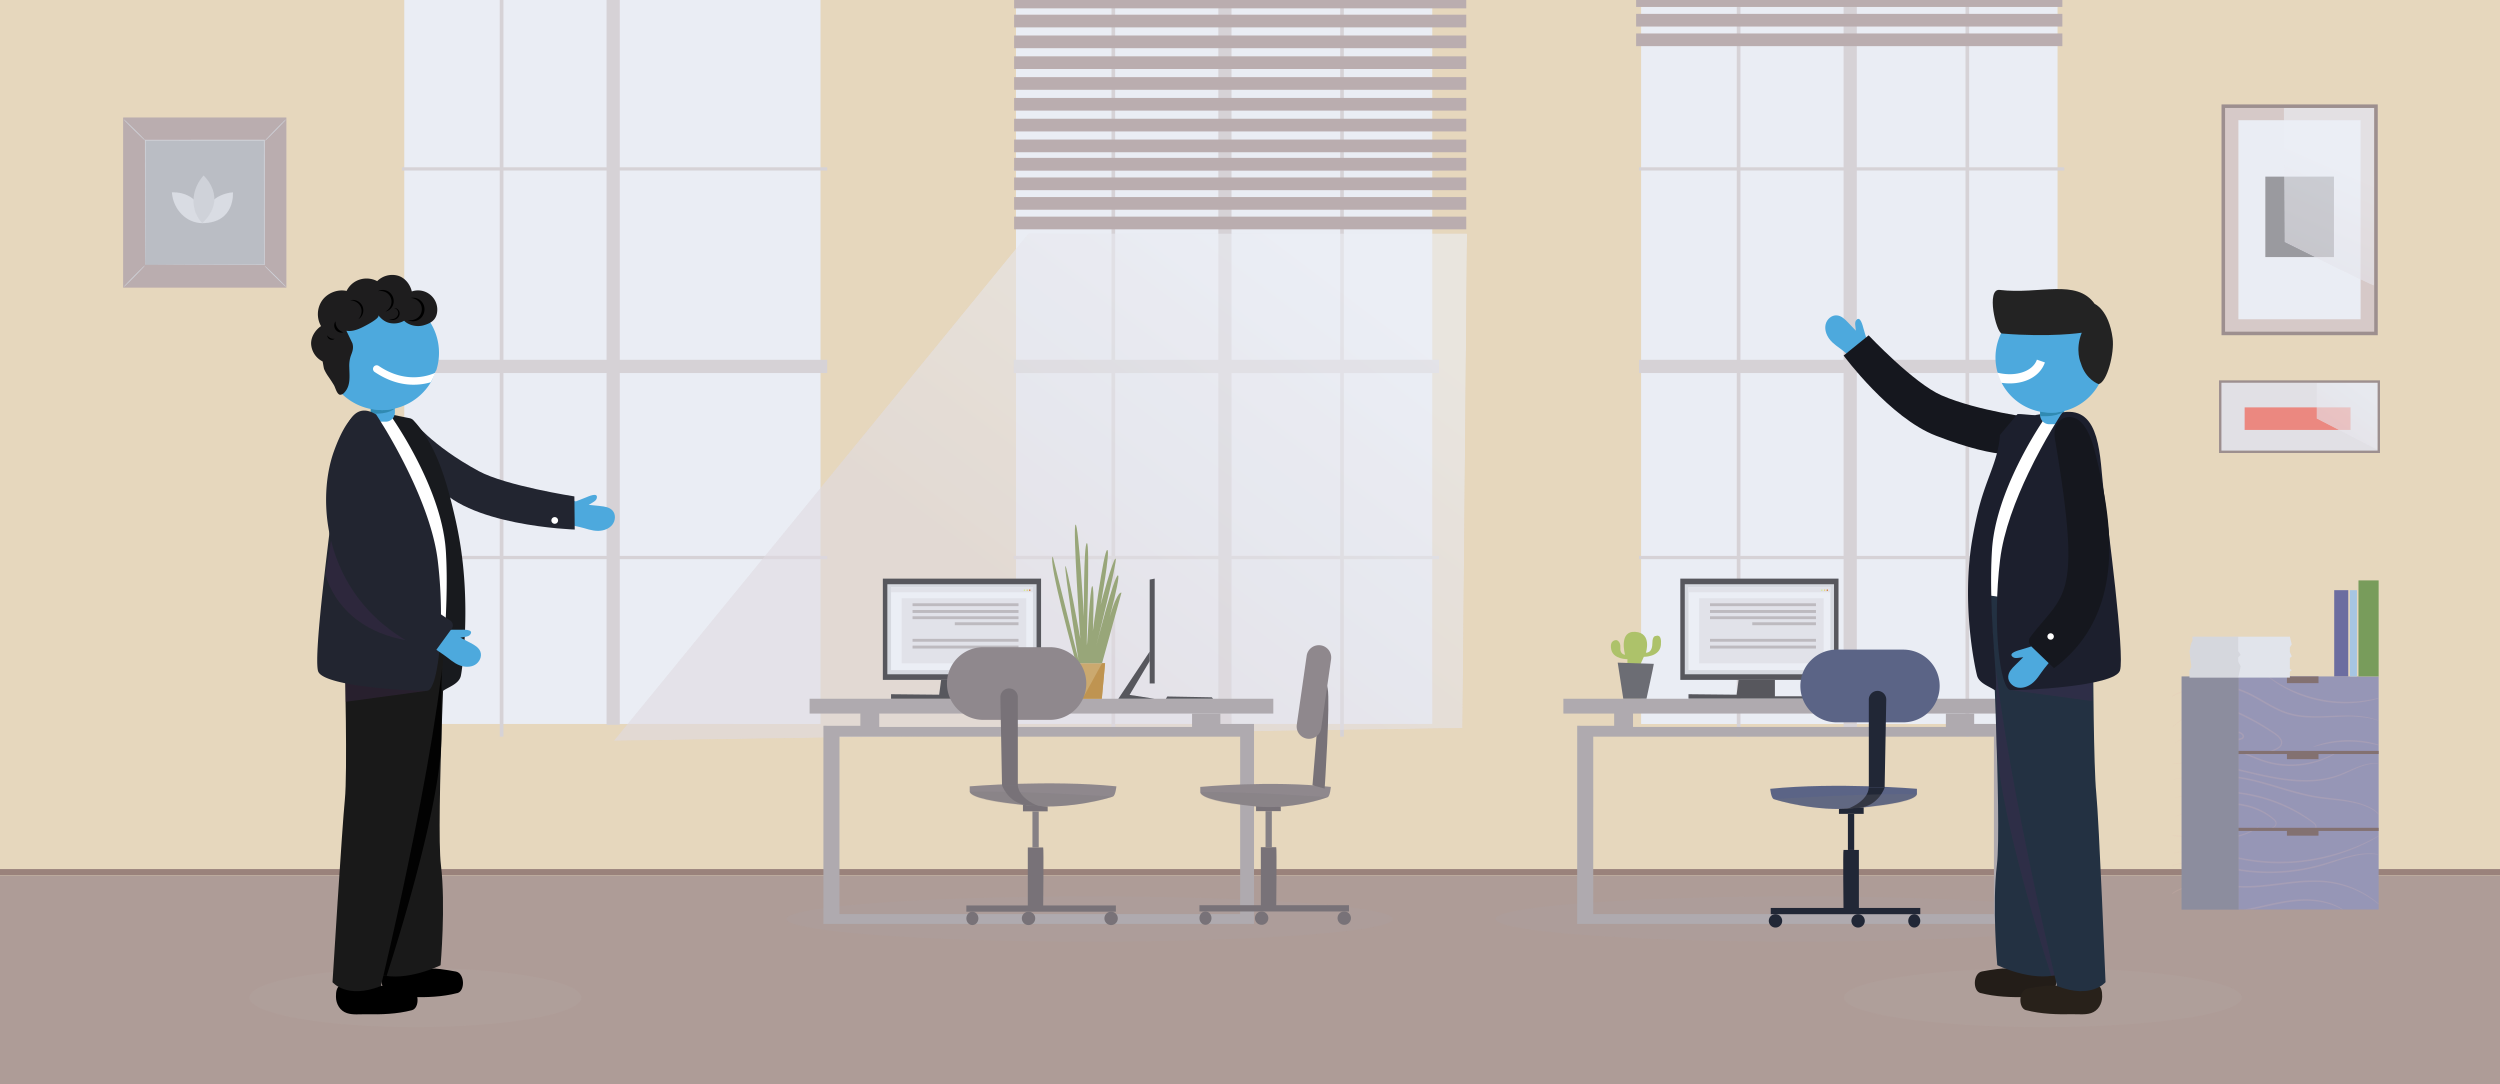 <svg xmlns="http://www.w3.org/2000/svg" xmlns:xlink="http://www.w3.org/1999/xlink" viewBox="0 0 2490 1080"><rect x="0" y="0" width="2490" height="1080" fill="#808080" stroke="none"/><defs><style>.cls-1{fill:url(#Degradado_sin_nombre_77);}.cls-2{fill:url(#Degradado_sin_nombre_109);}.cls-3{fill:url(#Degradado_sin_nombre_111);}.cls-4{fill:url(#Degradado_sin_nombre_113);}.cls-25,.cls-5,.cls-52{fill:none;}.cls-6{isolation:isolate;}.cls-7{clip-path:url(#clip-path);}.cls-8{opacity:0.6;}.cls-9{clip-path:url(#clip-path-4);}.cls-10{clip-path:url(#clip-path-5);}.cls-11{mask:url(#mask);}.cls-12{fill:url(#Degradado_sin_nombre_76);}.cls-13{clip-path:url(#clip-path-6);}.cls-14{fill:#f9e5c1;}.cls-15{fill:#fefefe;}.cls-16{fill:#e8e0dd;}.cls-17{fill:#e8d6cd;}.cls-18{fill:#a8968e;}.cls-19{fill:#a5a2a0;}.cls-20{clip-path:url(#clip-path-9);}.cls-21{clip-path:url(#clip-path-10);}.cls-22{mask:url(#mask-2);}.cls-23{fill:url(#Degradado_sin_nombre_108);}.cls-24{fill:#f4efed;}.cls-25{stroke:#a8968e;stroke-width:2.38px;}.cls-25,.cls-52{stroke-miterlimit:10;}.cls-26{fill:#ff8e7d;}.cls-27{clip-path:url(#clip-path-12);}.cls-28{clip-path:url(#clip-path-13);}.cls-29{mask:url(#mask-3);}.cls-30{fill:url(#Degradado_sin_nombre_110);}.cls-31{fill:#a58778;}.cls-32{fill:#bba497;}.cls-33{fill:#a19db9;}.cls-34{clip-path:url(#clip-path-14);}.cls-35{opacity:0.18;}.cls-36{clip-path:url(#clip-path-15);}.cls-37{fill:#fcceb6;}.cls-38{clip-path:url(#clip-path-16);}.cls-39{clip-path:url(#clip-path-17);}.cls-40{clip-path:url(#clip-path-18);}.cls-41{clip-path:url(#clip-path-19);}.cls-42{clip-path:url(#clip-path-20);}.cls-43{clip-path:url(#clip-path-21);}.cls-44{clip-path:url(#clip-path-22);}.cls-45{clip-path:url(#clip-path-23);}.cls-46{clip-path:url(#clip-path-24);}.cls-47{clip-path:url(#clip-path-25);}.cls-48{clip-path:url(#clip-path-26);}.cls-49{clip-path:url(#clip-path-27);}.cls-50{clip-path:url(#clip-path-28);}.cls-51{clip-path:url(#clip-path-29);}.cls-52{stroke:#8c746d;stroke-width:3.12px;}.cls-53{fill:#8c746d;}.cls-54{fill:#96939e;}.cls-55{fill:#7fa454;}.cls-56{fill:#7270a1;}.cls-57{fill:#b2d2ea;}.cls-58{fill:#f4f4f4;}.cls-59{opacity:0.24;}.cls-60{clip-path:url(#clip-path-31);}.cls-61{fill:#bcb4b1;}.cls-62{opacity:0.2;mix-blend-mode:multiply;}.cls-63{clip-path:url(#clip-path-32);}.cls-64{fill:#b5a9a5;}.cls-65{clip-path:url(#clip-path-33);}.cls-66{fill:#5b5857;}.cls-67{fill:#d1d0cb;}.cls-68{fill:#e8e8e8;}.cls-69{fill:#fff;}.cls-70{fill:#f4f2f2;}.cls-71{fill:#e86300;}.cls-72{fill:#ffe252;}.cls-73{fill:#e7ff80;}.cls-74{opacity:0.72;}.cls-75{clip-path:url(#clip-path-34);}.cls-76{clip-path:url(#clip-path-35);}.cls-77{clip-path:url(#clip-path-36);}.cls-78{clip-path:url(#clip-path-37);}.cls-79{clip-path:url(#clip-path-38);}.cls-80{clip-path:url(#clip-path-39);}.cls-81{fill:#bace65;}.cls-82{fill:#727070;}.cls-83{fill:#5f6684;}.cls-84{fill:#1f222b;}.cls-85{opacity:0.22;}.cls-86{clip-path:url(#clip-path-40);}.cls-87{fill:#7f7674;}.cls-88{fill:#c9b7b1;}.cls-89{clip-path:url(#clip-path-42);}.cls-90{clip-path:url(#clip-path-43);}.cls-91{mask:url(#mask-4);}.cls-92{fill:url(#Degradado_sin_nombre_112);}.cls-93{clip-path:url(#clip-path-45);}.cls-94{clip-path:url(#clip-path-46);}.cls-95{clip-path:url(#clip-path-47);}.cls-96{clip-path:url(#clip-path-48);}.cls-97{clip-path:url(#clip-path-49);}.cls-98{clip-path:url(#clip-path-50);}.cls-99{fill:#8e8583;}.cls-100{fill:#998e8c;}.cls-101{clip-path:url(#clip-path-51);}.cls-102{fill:#dbb26a;}.cls-103{fill:#a3af75;}.cls-104{fill:#ce9b49;}.cls-105{clip-path:url(#clip-path-52);}.cls-106{fill:#c9c9c9;}.cls-107{fill:#e0e0e0;}.cls-108{fill:#ebebeb;}.cls-109{opacity:0.1;}.cls-110{clip-path:url(#clip-path-54);}.cls-111{fill:#305596;}.cls-112{clip-path:url(#clip-path-55);}.cls-113{clip-path:url(#clip-path-56);}.cls-114{fill:#4da9dd;}.cls-115{fill:#191919;}.cls-116{opacity:0.93;}.cls-116,.cls-118{mix-blend-mode:soft-light;}.cls-117{clip-path:url(#clip-path-57);}.cls-118{opacity:0.4;}.cls-119{clip-path:url(#clip-path-58);}.cls-120{fill:#3f2b4d;}.cls-121{fill:#222530;}.cls-122{fill:#181a1e;}.cls-123{fill:#308ab2;}.cls-124{clip-path:url(#clip-path-59);}.cls-125{fill:#1e1d1e;}.cls-126{fill:#231d18;}.cls-127{fill:#28211a;}.cls-128{fill:#233142;}.cls-129{clip-path:url(#clip-path-60);}.cls-130{clip-path:url(#clip-path-61);}.cls-131{fill:#15171e;}.cls-132{fill:#1c1f2d;}.cls-133{fill:#232323;}.cls-134{opacity:0.95;}</style><linearGradient id="Degradado_sin_nombre_77" y1="-19.67" x2="1" y2="-19.67" gradientTransform="matrix(-444.28, 0, 0, -444.28, 1377.75, -9353.9)" gradientUnits="userSpaceOnUse"><stop offset="0" stop-color="#fff"/><stop offset="1"/></linearGradient><linearGradient id="Degradado_sin_nombre_109" y1="1080" y2="1080" gradientTransform="translate(2350.58 188707.21) rotate(180) scale(174.55)" xlink:href="#Degradado_sin_nombre_77"/><linearGradient id="Degradado_sin_nombre_111" y1="1080" y2="1080" gradientTransform="translate(2365.86 113195.94) rotate(180) scale(104.43)" xlink:href="#Degradado_sin_nombre_77"/><linearGradient id="Degradado_sin_nombre_113" y1="1080.33" y2="1080.33" gradientTransform="matrix(-444.28, 0, 0, -444.28, 1377.74, 480450.51)" xlink:href="#Degradado_sin_nombre_77"/><clipPath id="clip-path"><rect class="cls-5" y="-1100" width="2490" height="1080"/></clipPath><clipPath id="clip-path-4"><rect class="cls-5" x="611.21" y="-867.44" width="849.97" height="505.3"/></clipPath><clipPath id="clip-path-5"><polygon class="cls-5" points="1024.19 -867.44 611.21 -362.14 1456.66 -374.79 1461.18 -867.44 1024.19 -867.44"/></clipPath><mask id="mask" x="368.35" y="-1275.95" width="1335.68" height="1322.32" maskUnits="userSpaceOnUse"><rect class="cls-1" x="578.67" y="-1106.25" width="915.06" height="982.92" transform="translate(903.64 582.75) rotate(-53)"/></mask><linearGradient id="Degradado_sin_nombre_76" y1="-19.67" x2="1" y2="-19.67" gradientTransform="matrix(-444.28, 0, 0, -444.28, 1377.75, -9353.9)" gradientUnits="userSpaceOnUse"><stop offset="0" stop-color="#fff"/><stop offset="1" stop-color="#f2eae9"/></linearGradient><clipPath id="clip-path-6"><rect class="cls-5" width="2490" height="1080"/></clipPath><clipPath id="clip-path-9"><rect class="cls-5" x="2274.57" y="107.53" width="90.05" height="177.11"/></clipPath><clipPath id="clip-path-10"><path class="cls-5" d="M2364.62,284.63c-2,0-89.33-43.47-89.33-43.47l-.72-133.63h90Z"/></clipPath><mask id="mask-2" x="2209.03" y="74.2" width="221.13" height="243.75" maskUnits="userSpaceOnUse"><rect class="cls-2" x="2220.4" y="119.07" width="198.4" height="154.02" transform="translate(1201.6 2237.91) rotate(-66.13)"/></mask><linearGradient id="Degradado_sin_nombre_108" y1="1080" y2="1080" gradientTransform="translate(2350.58 188707.24) rotate(180) scale(174.55)" xlink:href="#Degradado_sin_nombre_76"/><clipPath id="clip-path-12"><rect class="cls-5" x="2307.19" y="381.48" width="60.85" height="66.74"/></clipPath><clipPath id="clip-path-13"><polygon class="cls-5" points="2367.87 448.23 2307.19 416.98 2307.19 381.48 2368.04 381.48 2367.87 448.23"/></clipPath><mask id="mask-3" x="2275.25" y="352.36" width="124.73" height="124.98" maskUnits="userSpaceOnUse"><rect class="cls-3" x="2292.68" y="370.53" width="89.86" height="88.64" transform="translate(611.58 2044.99) rotate(-53.43)"/></mask><linearGradient id="Degradado_sin_nombre_110" y1="1080" y2="1080" gradientTransform="translate(2365.86 113195.94) rotate(180) scale(104.43)" xlink:href="#Degradado_sin_nombre_76"/><clipPath id="clip-path-14"><polygon class="cls-5" points="2163.5 673.73 2163.5 743.75 2163.5 905.89 2369.13 905.89 2369.13 744.44 2369.13 673.73 2163.5 673.73"/></clipPath><clipPath id="clip-path-15"><rect class="cls-5" x="2160.04" y="759.31" width="209.61" height="19.2"/></clipPath><clipPath id="clip-path-16"><rect class="cls-5" x="2257.53" y="672.71" width="114.09" height="27.86"/></clipPath><clipPath id="clip-path-17"><rect class="cls-5" x="2145.91" y="682.09" width="223.07" height="35.5"/></clipPath><clipPath id="clip-path-18"><rect class="cls-5" x="2160.55" y="703.17" width="112.63" height="47.85"/></clipPath><clipPath id="clip-path-19"><rect class="cls-5" x="2165.72" y="725.6" width="69.49" height="21.79"/></clipPath><clipPath id="clip-path-20"><rect class="cls-5" x="2303.95" y="737.1" width="68.63" height="6.87"/></clipPath><clipPath id="clip-path-21"><rect class="cls-5" x="2163.72" y="771.71" width="208.43" height="45.03"/></clipPath><clipPath id="clip-path-22"><rect class="cls-5" x="2209.06" y="745.86" width="121.28" height="17.09"/></clipPath><clipPath id="clip-path-23"><rect class="cls-5" x="2166.1" y="787.77" width="141.17" height="40.89"/></clipPath><clipPath id="clip-path-24"><rect class="cls-5" x="2166.6" y="799.61" width="100.89" height="25.85"/></clipPath><clipPath id="clip-path-25"><rect class="cls-5" x="2164.88" y="831.91" width="205.44" height="27.99"/></clipPath><clipPath id="clip-path-26"><rect class="cls-5" x="2155.51" y="823.07" width="94.45" height="13.19"/></clipPath><clipPath id="clip-path-27"><rect class="cls-5" x="2150.43" y="849.9" width="221.39" height="19.72"/></clipPath><clipPath id="clip-path-28"><rect class="cls-5" x="2155.96" y="876.88" width="217.4" height="27.37"/></clipPath><clipPath id="clip-path-29"><rect class="cls-5" x="2192.64" y="895.69" width="146.1" height="14.23"/></clipPath><clipPath id="clip-path-31"><rect class="cls-5" x="2180.77" y="634.12" width="50.9" height="40.79"/></clipPath><clipPath id="clip-path-32"><rect class="cls-5" x="783.45" y="892.8" width="603.86" height="45.07"/></clipPath><clipPath id="clip-path-33"><rect class="cls-5" x="1489.45" y="892.8" width="603.86" height="45.07"/></clipPath><clipPath id="clip-path-34"><rect class="cls-5" x="1703.16" y="600.84" width="105.54" height="2.89"/></clipPath><clipPath id="clip-path-35"><rect class="cls-5" x="1703.16" y="607.59" width="105.54" height="2.89"/></clipPath><clipPath id="clip-path-36"><rect class="cls-5" x="1703.16" y="636.28" width="105.54" height="2.89"/></clipPath><clipPath id="clip-path-37"><rect class="cls-5" x="1703.16" y="643.04" width="105.54" height="2.89"/></clipPath><clipPath id="clip-path-38"><rect class="cls-5" x="1703.16" y="613.77" width="105.54" height="2.89"/></clipPath><clipPath id="clip-path-39"><rect class="cls-5" x="1745.25" y="619.8" width="63.45" height="2.89"/></clipPath><clipPath id="clip-path-40"><rect class="cls-5" x="1766.65" y="790.89" width="142.63" height="14.81"/></clipPath><clipPath id="clip-path-42"><rect class="cls-5" x="611.21" y="232.56" width="849.97" height="505.3"/></clipPath><clipPath id="clip-path-43"><polygon class="cls-5" points="1024.19 232.56 611.21 737.86 1456.66 725.21 1461.18 232.56 1024.19 232.56"/></clipPath><mask id="mask-4" x="368.35" y="-175.95" width="1335.68" height="1322.32" maskUnits="userSpaceOnUse"><rect class="cls-4" x="578.67" y="-6.25" width="915.06" height="982.92" transform="translate(25.11 1020.79) rotate(-53)"/></mask><linearGradient id="Degradado_sin_nombre_112" y1="1080.33" y2="1080.33" gradientTransform="matrix(-444.28, 0, 0, -444.28, 1377.74, 480450.51)" xlink:href="#Degradado_sin_nombre_76"/><clipPath id="clip-path-45"><rect class="cls-5" x="908.9" y="600.84" width="105.54" height="2.89"/></clipPath><clipPath id="clip-path-46"><rect class="cls-5" x="908.9" y="607.59" width="105.54" height="2.89"/></clipPath><clipPath id="clip-path-47"><rect class="cls-5" x="908.9" y="636.28" width="105.54" height="2.89"/></clipPath><clipPath id="clip-path-48"><rect class="cls-5" x="908.9" y="643.04" width="105.54" height="2.89"/></clipPath><clipPath id="clip-path-49"><rect class="cls-5" x="908.9" y="613.77" width="105.54" height="2.89"/></clipPath><clipPath id="clip-path-50"><rect class="cls-5" x="950.98" y="619.8" width="63.46" height="2.89"/></clipPath><clipPath id="clip-path-51"><rect class="cls-5" x="1195.47" y="789" width="126.92" height="14.81"/></clipPath><clipPath id="clip-path-52"><rect class="cls-5" x="965.81" y="788.41" width="142.63" height="14.81"/></clipPath><clipPath id="clip-path-54"><rect class="cls-5" x="-5.48" y="-5.43" width="2500.96" height="1090.86"/></clipPath><clipPath id="clip-path-55"><rect class="cls-5" x="248.26" y="964.06" width="330.86" height="59.01"/></clipPath><clipPath id="clip-path-56"><rect class="cls-5" x="1836.45" y="964.06" width="396.48" height="59.01"/></clipPath><clipPath id="clip-path-57"><rect class="cls-5" x="378.04" y="603.96" width="61.85" height="368.12"/></clipPath><clipPath id="clip-path-58"><rect class="cls-5" x="342.97" y="656.66" width="82.56" height="42.28"/></clipPath><clipPath id="clip-path-59"><rect class="cls-5" x="324.14" y="536.32" width="114.99" height="103.66"/></clipPath><clipPath id="clip-path-60"><rect class="cls-5" x="1988.2" y="603.15" width="61.97" height="368.85"/></clipPath><clipPath id="clip-path-61"><rect class="cls-5" x="2002.59" y="655.96" width="82.72" height="42.37"/></clipPath></defs><title>Mesa de trabajo 17</title><g class="cls-6"><g id="Capa_1" data-name="Capa 1"><g class="cls-7"><g class="cls-7"><g class="cls-7"><g class="cls-8"><g class="cls-9"><g class="cls-10"><g class="cls-11"><rect class="cls-12" x="578.67" y="-1106.25" width="915.06" height="982.92" transform="translate(903.64 582.75) rotate(-53)"/></g></g></g></g></g></g></g><g class="cls-13"><g class="cls-13"><rect class="cls-14" width="2490" height="1080"/><rect class="cls-15" x="1634.72" width="284.06" height="721.06"/><rect class="cls-15" x="730.28" width="85.69" height="721.06"/><rect class="cls-15" x="1634.74" width="414.59" height="721.06"/><rect class="cls-16" x="1632.55" y="358.37" width="423.44" height="13.17"/><rect class="cls-16" x="1632.55" y="166.61" width="423.44" height="3.26"/><rect class="cls-16" x="1632.55" y="553.68" width="423.44" height="3.26"/><polygon class="cls-16" points="1836.24 0 1836.24 731.18 1849.41 729.16 1849.41 0 1836.24 0"/><rect class="cls-16" x="1957.61" width="3.66" height="733.71"/><rect class="cls-16" x="1729.83" width="3.66" height="733.71"/><rect class="cls-15" x="402.65" width="414.6" height="721.06"/><rect class="cls-16" x="400.46" y="358.37" width="423.44" height="13.17"/><rect class="cls-16" x="400.46" y="166.61" width="423.44" height="3.26"/><rect class="cls-16" x="400.46" y="553.68" width="423.44" height="3.26"/><rect class="cls-16" x="604.15" width="13.17" height="721.91"/><rect class="cls-16" x="497.74" width="3.66" height="733.71"/><rect class="cls-15" x="1011.93" width="414.6" height="721.06"/><rect class="cls-16" x="1009.75" y="358.37" width="423.44" height="13.17"/><rect class="cls-16" x="1009.75" y="166.61" width="423.44" height="3.26"/><rect class="cls-16" x="1009.75" y="553.68" width="423.44" height="3.26"/><rect class="cls-16" x="1213.44" width="13.17" height="721.91"/><rect class="cls-16" x="1334.81" width="3.66" height="733.71"/><rect class="cls-16" x="1107.03" width="3.66" height="733.71"/><rect class="cls-17" x="2214.4" y="105.76" width="152.08" height="226.35"/><path class="cls-18" d="M2212.64,104h155.61V333.87H2212.64Zm152.08,3.53H2216.17V330.35h148.55Z"/><rect class="cls-15" x="2229.45" y="119.72" width="121.72" height="198.27"/><rect class="cls-19" x="2256.27" y="175.93" width="68.35" height="80.11"/><g class="cls-13"><g class="cls-8"><g class="cls-20"><g class="cls-21"><g class="cls-22"><rect class="cls-23" x="2220.4" y="119.07" width="198.4" height="154.02" transform="translate(1201.6 2237.91) rotate(-66.13)"/></g></g></g></g></g><rect class="cls-24" x="2211.35" y="380.02" width="157.92" height="69.97"/><rect class="cls-25" x="2211.35" y="380.02" width="157.92" height="69.97"/><rect class="cls-26" x="2235.66" y="405.75" width="105.48" height="22.46"/><g class="cls-13"><g class="cls-8"><g class="cls-27"><g class="cls-28"><g class="cls-29"><rect class="cls-30" x="2292.68" y="370.53" width="89.86" height="88.64" transform="translate(611.58 2044.99) rotate(-53.43)"/></g></g></g></g></g><rect class="cls-31" y="865.61" width="2490" height="6.33"/><rect class="cls-32" y="872.16" width="2490" height="207.84"/><polygon class="cls-33" points="2229.11 673.73 2229.11 743.75 2229.11 905.89 2369.13 905.89 2369.13 744.44 2369.13 673.73 2229.11 673.73"/><g class="cls-34"><g class="cls-35"><g class="cls-36"><path class="cls-37" d="M2160,761.58a10.44,10.44,0,0,1,2.13-.51l2.59-.5c1-.2,2.23-.31,3.58-.5a119.06,119.06,0,0,1,23-.4c4.85.39,10.15,1,15.79,1.89s11.62,2.09,17.89,3.45c12.54,2.7,26.16,6.33,40.68,8.9s28.59,3.77,41.27,2.57a96.29,96.29,0,0,0,17.72-3.29c2.68-.89,5.29-1.69,7.72-2.69s4.76-2,7-3c4.44-1.94,8.49-3.67,12.17-4.9a45.31,45.31,0,0,1,9.67-2.25,16.72,16.72,0,0,1,1.93-.16c.6,0,1.16-.09,1.69-.06,1,0,1.94,0,2.65.13a10.25,10.25,0,0,1,2.16.36c0,.22-3-.44-8.35.35a48.07,48.07,0,0,0-9.46,2.49c-3.6,1.29-7.58,3.08-12,5.09-2.21,1-4.52,2.06-7,3.08s-5.09,1.89-7.8,2.82a96,96,0,0,1-18,3.49c-12.86,1.3-27.11.16-41.7-2.46s-28.23-6.26-40.71-9c-6.24-1.41-12.2-2.62-17.79-3.59s-10.85-1.61-15.66-2.07a131.52,131.52,0,0,0-22.83-.12c-1.35.14-2.55.2-3.58.35l-2.61.34a11.38,11.38,0,0,1-2.18.19"/></g></g><g class="cls-35"><g class="cls-38"><path class="cls-37" d="M2257.53,672.71a27.51,27.51,0,0,1,4,2.59l2.07,1.45c.77.52,1.64,1,2.55,1.61,1.84,1.12,3.87,2.52,6.29,3.77l3.73,2.06c1.31.71,2.72,1.32,4.16,2,2.84,1.46,6,2.69,9.34,4a131.16,131.16,0,0,0,45.61,8.81c3.58,0,7,0,10.18-.28,1.59-.12,3.14-.16,4.61-.34l4.23-.52c2.71-.26,5.11-.8,7.24-1.15,1.06-.2,2.06-.35,3-.54l2.46-.59a27.37,27.37,0,0,1,4.66-.91,25.5,25.5,0,0,1-4.5,1.53l-2.45.72c-.9.24-1.89.43-3,.67-2.13.45-4.54,1.07-7.26,1.41l-4.26.63c-1.49.21-3,.28-4.65.43-3.22.36-6.67.36-10.3.44a125.61,125.61,0,0,1-46.13-8.91c-3.34-1.43-6.54-2.71-9.39-4.24-1.44-.73-2.86-1.38-4.16-2.13l-3.72-2.17c-2.4-1.32-4.4-2.8-6.21-4-.9-.62-1.75-1.17-2.5-1.72s-1.39-1.11-2-1.58a26.21,26.21,0,0,1-3.61-3.1"/></g></g><g class="cls-35"><g class="cls-39"><path class="cls-37" d="M2145.91,706.74a12.32,12.32,0,0,1,1.64-1.76l2.07-2.06c.82-.82,1.89-1.61,3-2.59a80,80,0,0,1,22-12.65,86,86,0,0,1,37.15-5.34,77.85,77.85,0,0,1,21.75,5c7.28,2.74,14.24,6.78,21.3,10.83s14,8,21.14,10.59c.89.32,1.79.61,2.68.91s1.82.5,2.71.76l2.69.71c.89.24,1.81.36,2.71.54l2.69.49c.88.18,1.79.23,2.68.35,1.78.2,3.54.45,5.3.51a185.67,185.67,0,0,0,20,.11c6.28-.22,12.13-.49,17.49-.55a134.27,134.27,0,0,1,14.46.51l3.07.3c1,.13,1.92.3,2.82.44l2.59.42c.82.14,1.58.37,2.31.53,1.46.37,2.76.65,3.87,1l2.76,1a12.86,12.86,0,0,1,2.23.88,14.51,14.51,0,0,1-2.34-.57l-2.78-.81c-1.11-.28-2.42-.51-3.87-.83a113.5,113.5,0,0,0-25.1-1.67c-5.33.13-11.17.47-17.45.75a182.2,182.2,0,0,1-20.13,0c-1.78-.05-3.57-.29-5.39-.49-.9-.11-1.82-.16-2.73-.34l-2.74-.49c-.92-.18-1.85-.29-2.76-.53l-2.76-.73c-.92-.25-1.86-.45-2.78-.76s-1.83-.6-2.75-.93c-7.32-2.66-14.33-6.61-21.4-10.67s-13.94-8.06-21.06-10.76a77.09,77.09,0,0,0-21.31-4.95,86,86,0,0,0-36.61,4.93,82.81,82.81,0,0,0-22,12.07c-1.16.93-2.26,1.68-3.11,2.45s-1.57,1.41-2.17,1.93a13.44,13.44,0,0,1-1.86,1.53"/></g></g><g class="cls-35"><g class="cls-40"><path class="cls-37" d="M2243.08,750.57c0-.15,2.3.09,6.41-.2a46.17,46.17,0,0,0,16.66-4.48,13.46,13.46,0,0,0,4.55-3.11,4.9,4.9,0,0,0,.71-5.24,13.52,13.52,0,0,0-4.09-4.84c-.88-.7-1.83-1.34-2.83-2l-3-2a245.39,245.39,0,0,0-27.61-15.61,104.46,104.46,0,0,0-15.15-6.15,47.22,47.22,0,0,0-14.88-2.23,40.89,40.89,0,0,0-13.33,2.68,63,63,0,0,0-10.72,5.3c-3.15,1.91-5.86,3.85-8.21,5.61s-4.32,3.33-6,4.62l-3.72,3a6,6,0,0,1-1.37,1,7.66,7.66,0,0,1,1.16-1.21c.78-.75,2-1.83,3.53-3.21s3.48-3,5.8-4.85a92.93,92.93,0,0,1,8.15-5.86,61.45,61.45,0,0,1,10.85-5.59,41.71,41.71,0,0,1,13.77-2.92,48.23,48.23,0,0,1,15.38,2.2,103.53,103.53,0,0,1,15.39,6.22,230.14,230.14,0,0,1,27.73,15.83l3,2c1,.67,2,1.35,2.9,2.11a14.78,14.78,0,0,1,4.44,5.43,6.57,6.57,0,0,1,.45,3.5,6.31,6.31,0,0,1-1.45,3.07,14.38,14.38,0,0,1-5,3.34,44.21,44.21,0,0,1-17.13,4.07,39.19,39.19,0,0,1-4.79-.15,6.32,6.32,0,0,1-1.65-.28"/></g></g><g class="cls-35"><g class="cls-41"><path class="cls-37" d="M2175.35,747.37a33.54,33.54,0,0,1,5.16-1.36c3.34-.77,8.19-1.83,14.18-3.11l21.08-4.4,12.46-2.55c1.06-.23,2.22-.43,3.21-.68s1.86-.73,2.07-1.43-.11-1.47-.88-2.13a7.8,7.8,0,0,0-2.76-1.47,72.29,72.29,0,0,0-25.77-2.93l-3,.23c-1,.11-1.92.26-2.86.38-1.9.21-3.69.66-5.45,1s-3.42.82-5,1.3-3.12.92-4.53,1.49a75.16,75.16,0,0,0-13,6.19c-.75.41-1.39.82-1.93,1.18l-1.41.89a4.69,4.69,0,0,1-1.22.66c0-.05.32-.36,1-.92l1.32-1c.53-.41,1.14-.86,1.87-1.32a66.21,66.21,0,0,1,12.94-6.72c1.42-.62,3-1.06,4.57-1.62s3.31-.94,5.07-1.41,3.61-.83,5.53-1.07c1-.14,1.93-.3,2.92-.42l3-.28a71.79,71.79,0,0,1,12.83.16,72.82,72.82,0,0,1,13.52,2.72,9.33,9.33,0,0,1,3.35,1.8,4.79,4.79,0,0,1,1.26,1.64,3,3,0,0,1,.07,2.26,3.33,3.33,0,0,1-1.39,1.68,6.78,6.78,0,0,1-1.78.75c-1.18.3-2.22.46-3.32.69L2216.07,740,2194.92,744c-6,1.13-10.9,2-14.28,2.6a33.48,33.48,0,0,1-5.29.74"/></g></g><g class="cls-35"><g class="cls-42"><path class="cls-37" d="M2304,743.94a8.9,8.9,0,0,1,2.51-1.16c.83-.33,1.84-.71,3.05-1.08s2.56-.85,4.11-1.23,3.22-.85,5.05-1.21,3.8-.73,5.88-1.07a108.68,108.68,0,0,1,13.64-1.09,109.93,109.93,0,0,1,13.66.77c2.09.3,4.07.55,5.9.93s3.54.72,5.08,1.1,2.92.78,4.14,1.13,2.24.7,3.07,1a9.16,9.16,0,0,1,2.53,1.1c-.08.26-3.82-.88-10-2.12-1.54-.3-3.23-.63-5.06-.89s-3.78-.52-5.84-.77a126.12,126.12,0,0,0-13.47-.63,127.52,127.52,0,0,0-13.46.94c-2.05.3-4,.55-5.82.91s-3.5.67-5,1c-6.13,1.38-9.85,2.6-9.94,2.35"/></g></g><g class="cls-35"><g class="cls-43"><path class="cls-37" d="M2372.14,816.74c-.08,0-.26-.73-.88-2a16.9,16.9,0,0,0-3.77-5,30.61,30.61,0,0,0-8.35-5.31,68.36,68.36,0,0,0-12.51-4.26,138.83,138.83,0,0,0-15.84-2.73c-5.75-.7-11.94-1.25-18.43-2.1-13.05-1.59-27-5.42-41.43-9.76-7.23-2.15-14.27-4.27-21.12-6.08s-13.53-3.27-20-4.29A182.15,182.15,0,0,0,2195.4,773a192.73,192.73,0,0,0-23.22,2.21c-2.72.44-4.83.79-6.26,1.06a11.2,11.2,0,0,1-2.2.29,11.79,11.79,0,0,1,2.13-.61c1.41-.37,3.51-.83,6.23-1.36a166.49,166.49,0,0,1,23.28-2.74,176.26,176.26,0,0,1,34.73,1.85,199.55,199.55,0,0,1,20.12,4.23c6.9,1.8,14,3.91,21.18,6.06,14.42,4.34,28.25,8.18,41.17,9.84,6.44.88,12.63,1.48,18.4,2.25a133.52,133.52,0,0,1,15.95,3,66.67,66.67,0,0,1,12.61,4.55,30.37,30.37,0,0,1,8.41,5.68,15.74,15.74,0,0,1,3.63,5.28,10.59,10.59,0,0,1,.5,1.59c.08.37.11.56.08.57"/></g></g><g class="cls-35"><g class="cls-44"><path class="cls-37" d="M2209.06,746.91c0-.06.41-.19,1.23-.4A24.71,24.71,0,0,1,2214,746a42,42,0,0,1,13.58,1.33c5.64,1.34,12,4,19,6.8a104.42,104.42,0,0,0,11.13,3.9l1.48.44c.49.14,1,.24,1.5.36l3.06.72c1,.22,2.08.37,3.13.57s2.11.39,3.19.49a89.49,89.49,0,0,0,24.35-.13,92.87,92.87,0,0,0,19.31-4.93A100.67,100.67,0,0,0,2326,749.9a29.62,29.62,0,0,1,4.37-2.38,29.38,29.38,0,0,1-4.05,2.92,81.6,81.6,0,0,1-12.16,6.15,87.93,87.93,0,0,1-44.29,5.6,90.27,90.27,0,0,1-23.84-6.7c-7-2.93-13.24-5.62-18.74-7.08A45.83,45.83,0,0,0,2214,746.6c-3.18.06-4.92.46-4.94.31"/></g></g><g class="cls-35"><g class="cls-45"><path class="cls-37" d="M2289.55,828.57s.11-.12.36-.28a5.45,5.45,0,0,1,1.2-.53,12.67,12.67,0,0,1,5-.21c1.07.09,2.27.27,3.53.31a9.26,9.26,0,0,0,4-.8,4,4,0,0,0,2.62-3.21c.12-1.53-1.06-2.94-2.52-4.06a156.64,156.64,0,0,0-53.8-25.34,165.6,165.6,0,0,0-32.5-5,159.31,159.31,0,0,0-26.87.84c-3.8.51-7.25.89-10.23,1.53s-5.6,1-7.67,1.55-3.71.89-4.82,1.12a7.46,7.46,0,0,1-1.72.29,7.4,7.4,0,0,1,1.63-.6c1.08-.34,2.69-.82,4.76-1.42s4.65-1.17,7.64-1.83,6.45-1.2,10.27-1.78a150.64,150.64,0,0,1,27.08-1.19,160.66,160.66,0,0,1,32.84,4.93,158.92,158.92,0,0,1,31.1,11.64,154.41,154.41,0,0,1,23,14.37,10.25,10.25,0,0,1,2,2.17,4.61,4.61,0,0,1,.78,2.86,4.13,4.13,0,0,1-1.17,2.55,6.65,6.65,0,0,1-2.11,1.42,10,10,0,0,1-4.36.74c-1.34-.08-2.52-.31-3.58-.46a14,14,0,0,0-4.85-.09c-1.08.24-1.6.55-1.64.49"/></g></g><g class="cls-35"><g class="cls-46"><path class="cls-37" d="M2257.29,825.24a3.72,3.72,0,0,1,1.23-.15,19,19,0,0,0,3.43-.44,7.81,7.81,0,0,0,2.24-.92,5.46,5.46,0,0,0,1.86-2.05,3.44,3.44,0,0,0,.21-2.94,7.76,7.76,0,0,0-2.45-2.65,63.85,63.85,0,0,0-7.21-5.1,68.21,68.21,0,0,0-9.1-4.47,75.49,75.49,0,0,0-22.6-5.07,93.29,93.29,0,0,0-23.21,1.37,134.5,134.5,0,0,0-18.49,4.73c-5.18,1.7-9.29,3.31-12.13,4.42a29.12,29.12,0,0,1-4.47,1.61,24.65,24.65,0,0,1,4.22-2.2c2.77-1.29,6.84-3.07,12-4.91a123,123,0,0,1,18.59-5.13,91.22,91.22,0,0,1,23.59-1.51,74.62,74.62,0,0,1,23.06,5.3,67.44,67.44,0,0,1,9.23,4.71,60.43,60.43,0,0,1,7.25,5.38,8.41,8.41,0,0,1,2.66,3.13,4.36,4.36,0,0,1-.36,3.76,6.18,6.18,0,0,1-2.26,2.28,8.17,8.17,0,0,1-2.5.88,15,15,0,0,1-3.57.15,3.4,3.4,0,0,1-1.23-.18"/></g></g><g class="cls-35"><g class="cls-47"><path class="cls-37" d="M2164.88,850a11.8,11.8,0,0,1,2-.65c.69-.18,1.53-.42,2.53-.66L2173,848a77.28,77.28,0,0,1,9.75-.85,105.17,105.17,0,0,1,12.95.65c4.78.52,10,1.34,15.51,2.41s11.4,2.35,17.59,3.6c3.1.62,6.27,1.22,9.53,1.79l4.94.72c1.67.22,3.34.53,5.05.67,3.41.31,6.87.76,10.41.89l5.34.29,5.41.06a195.19,195.19,0,0,0,40.72-4,201,201,0,0,0,32.12-9.35l3.25-1.26,1.57-.61,1.5-.65,5.56-2.44c3.43-1.6,6.35-3.07,8.75-4.24s4.19-2.24,5.44-2.89a10.8,10.8,0,0,1,2-.91,10.57,10.57,0,0,1-1.79,1.2c-1.2.73-3,1.8-5.3,3.16s-5.25,2.81-8.66,4.5l-5.54,2.56-1.5.69-1.56.64-3.25,1.32a194.67,194.67,0,0,1-73.26,13.91l-5.47-.07-5.38-.3c-3.57-.13-7.06-.6-10.5-.92-1.72-.14-3.41-.47-5.09-.7l-5-.75q-4.9-.87-9.56-1.85c-6.2-1.29-12.05-2.63-17.56-3.74s-10.64-2-15.37-2.59a111.07,111.07,0,0,0-12.81-.88,85.09,85.09,0,0,0-9.68.57l-3.5.48-2.55.51a10.08,10.08,0,0,1-2.13.33"/></g></g><g class="cls-35"><g class="cls-48"><path class="cls-37" d="M2155.51,831.41a17.07,17.07,0,0,1,3.83.06c2.46.14,6,.39,10.39.74l15.38,1.31c5.78.49,12.14,1,18.8,1.1a107.5,107.5,0,0,0,18.71-1.2,74,74,0,0,0,14.75-3.92c8.15-3.17,12.41-6.69,12.58-6.42,0,0-.2.29-.7.71a27.27,27.27,0,0,1-2.25,1.74,50,50,0,0,1-9.2,5,69,69,0,0,1-14.93,4.33,101.08,101.08,0,0,1-19,1.35c-6.74-.1-13.13-.66-18.92-1.23s-11-1.16-15.35-1.65-7.9-.93-10.34-1.27a17.31,17.31,0,0,1-3.77-.68"/></g></g><g class="cls-35"><g class="cls-49"><path class="cls-37" d="M2150.43,868.34a12.68,12.68,0,0,1,1.83-1.4c.62-.43,1.43-.9,2.38-1.49s2.09-1.15,3.41-1.72a60,60,0,0,1,23.74-5,104.61,104.61,0,0,1,16.77,1.16c6,.83,12.31,2.09,18.94,3.4,3.31.66,6.71,1.32,10.19,1.91,1.74.3,3.5.56,5.28.81s3.58.49,5.4.7A195.86,195.86,0,0,0,2261,868a193.82,193.82,0,0,0,43.44-5.15c6.57-1.52,12.69-3.4,18.43-5.21s11.1-3.49,16.07-4.76c9.94-2.63,18.36-3.31,24.1-2.84,1.44.06,2.7.27,3.8.42.54.09,1.05.15,1.51.24l1.24.28a11.38,11.38,0,0,1,2.22.62,13.2,13.2,0,0,1-2.29-.29l-1.24-.21c-.45-.07-1-.1-1.5-.16-1.1-.1-2.35-.26-3.77-.27-5.68-.27-13.95.57-23.77,3.32-4.92,1.33-10.24,3.07-16,4.93s-11.88,3.82-18.49,5.39a189.81,189.81,0,0,1-66.61,4c-1.84-.22-3.65-.43-5.45-.72s-3.57-.53-5.32-.84c-3.5-.61-6.9-1.29-10.22-2-6.63-1.35-12.91-2.66-18.83-3.54a106.06,106.06,0,0,0-16.57-1.34,62,62,0,0,0-23.5,4.38c-1.32.51-2.44,1.11-3.43,1.57s-1.79,1-2.44,1.33a11.51,11.51,0,0,1-2,1.13"/></g></g><g class="cls-35"><g class="cls-50"><path class="cls-37" d="M2156,897.05a13.41,13.41,0,0,1,1.39-1.89c.49-.58,1.15-1.26,1.93-2.08a37.83,37.83,0,0,1,2.93-2.54,41.83,41.83,0,0,1,9.19-5.35,57.09,57.09,0,0,1,13.54-3.84,88.45,88.45,0,0,1,17-.86c6.12.21,12.62.84,19.44,1.39,3.41.27,6.9.5,10.46.61s7.21.06,10.92-.11c7.42-.33,15.08-1.16,22.92-2.12s15.52-2,23-2.63a163,163,0,0,1,21.58-.62,96.18,96.18,0,0,1,35.5,8.26,93.94,93.94,0,0,1,21,12.84c1.14.9,2.1,1.77,2.94,2.51s1.53,1.39,2.07,1.93a12.84,12.84,0,0,1,1.61,1.69,12.43,12.43,0,0,1-1.83-1.45c-.58-.5-1.29-1.12-2.17-1.8s-1.85-1.53-3-2.38a100.11,100.11,0,0,0-21-12.29,96.74,96.74,0,0,0-35.1-7.82,164.19,164.19,0,0,0-21.38.72c-7.41.67-15.05,1.68-22.91,2.65s-15.56,1.79-23,2.1c-3.74.16-7.43.17-11,.07s-7.13-.38-10.55-.67c-6.83-.59-13.3-1.27-19.36-1.53a88.31,88.31,0,0,0-16.8.65,57,57,0,0,0-13.37,3.54,42.69,42.69,0,0,0-9.15,5c-1.19.82-2.13,1.68-3,2.38s-1.49,1.41-2,2a12,12,0,0,1-1.63,1.67"/></g></g><g class="cls-35"><g class="cls-51"><path class="cls-37" d="M2192.64,906.65a5.47,5.47,0,0,1,1.53.17l1.82.32,2.49.38a93.41,93.41,0,0,0,16,.74,156.75,156.75,0,0,0,23.59-2.94c8.81-1.68,18.41-4.08,28.6-6.16s20.09-3.49,29.17-3.47a79.16,79.16,0,0,1,23.76,3.42,54.45,54.45,0,0,1,14.59,7l2.05,1.51c.58.45,1,.87,1.42,1.2.75.66,1.13,1,1.09,1.08a6.4,6.4,0,0,1-1.3-.82c-.41-.29-.9-.67-1.5-1.07l-2.11-1.38a59.17,59.17,0,0,0-14.57-6.44,80.58,80.58,0,0,0-23.42-3c-8.94.06-18.71,1.5-28.86,3.56s-19.76,4.43-28.64,6a144.71,144.71,0,0,1-23.84,2.61,80.94,80.94,0,0,1-16.12-1.26l-2.49-.52c-.71-.17-1.31-.35-1.8-.48a5.88,5.88,0,0,1-1.45-.49"/></g></g></g><line class="cls-52" x1="2369.13" y1="749.45" x2="2220.32" y2="749.45"/><line class="cls-52" x1="2369.13" y1="826.05" x2="2220.3" y2="826.05"/><rect class="cls-53" x="2277.79" y="749.45" width="31.43" height="6.67"/><rect class="cls-53" x="2277.79" y="673.73" width="31.43" height="6.67"/><rect class="cls-53" x="2277.79" y="825.65" width="31.43" height="6.67"/><rect class="cls-54" x="2172.83" y="673.72" width="56.82" height="232.29"/><rect class="cls-55" x="2349.05" y="578.08" width="20.07" height="95.64"/><rect class="cls-56" x="2324.87" y="587.82" width="13.99" height="85.9"/><rect class="cls-57" x="2340.52" y="587.82" width="7" height="85.9"/><g class="cls-13"><path class="cls-58" d="M2280.71,634.12l1.87,7.78-1.87,2.81v4.67l1.87,4.36-1.87,1.55v10.9l1.87,1.24-1.87,1.56v5.92h-99.94v-7.16l1.86-3.43-1.86-15.57,1.55-7.47s1.56-3.11,1.56-4-.31-3.11-.31-3.11Z"/><g class="cls-59"><g class="cls-60"><polygon class="cls-61" points="2229.28 674.9 2231.67 663.62 2229.28 658.97 2229.28 654.51 2231.67 652.18 2229.28 648.6 2229.28 634.12 2183.57 634.12 2183.88 637.23 2182.32 641.28 2180.77 648.75 2182.64 664.32 2180.77 667.75 2180.77 674.9 2229.28 674.9"/></g></g><g class="cls-62"><g class="cls-63"><path class="cls-64" d="M783.45,915.33c0,12.45,135.18,22.54,301.93,22.54s301.93-10.09,301.93-22.54-135.17-22.53-301.93-22.53-301.93,10.09-301.93,22.53"/></g></g><g class="cls-62"><g class="cls-65"><path class="cls-64" d="M1489.45,915.33c0,12.45,135.18,22.54,301.93,22.54s301.93-10.09,301.93-22.54-135.17-22.53-301.93-22.53-301.93,10.09-301.93,22.53"/></g></g><polygon class="cls-66" points="1767.81 677.16 1767.81 693.46 1818.23 693.46 1818.23 695.96 1681.73 695.96 1681.73 691.42 1729.65 691.93 1731.64 677.16 1767.81 677.16"/><rect class="cls-15" x="1683.66" y="589.94" width="132.69" height="72.72"/><polygon class="cls-67" points="1811.4 601.8 1811.4 604.89 1697.57 604.89 1698.71 600.84 1811.4 601.8"/><rect class="cls-66" x="1673.58" y="576.31" width="157.58" height="100.85"/><rect class="cls-68" x="1678.05" y="581.9" width="148.63" height="89.67"/><rect class="cls-69" x="1681.73" y="584.87" width="141.35" height="82.54"/><rect class="cls-70" x="1681.73" y="584.87" width="141.35" height="4.99"/><path class="cls-71" d="M1820.57,587.47a.68.68,0,0,0-.94-.26.69.69,0,1,0,.69,1.2.68.68,0,0,0,.25-.94"/><path class="cls-72" d="M1818,587.47a.69.69,0,0,0-1-.26.7.7,0,0,0-.26.95.7.7,0,0,0,1.21-.69"/><path class="cls-73" d="M1815.26,587.81a.7.7,0,1,0-.69.7.69.69,0,0,0,.69-.7"/><rect class="cls-70" x="1692.34" y="595.82" width="124.08" height="64.84"/><g class="cls-74"><g class="cls-75"><rect class="cls-61" x="1703.16" y="600.84" width="105.54" height="2.89"/></g></g><g class="cls-74"><g class="cls-76"><rect class="cls-61" x="1703.16" y="607.59" width="105.54" height="2.89"/></g></g><g class="cls-74"><g class="cls-77"><rect class="cls-61" x="1703.16" y="636.28" width="105.54" height="2.89"/></g></g><g class="cls-74"><g class="cls-78"><rect class="cls-61" x="1703.16" y="643.04" width="105.54" height="2.89"/></g></g><g class="cls-74"><g class="cls-79"><rect class="cls-61" x="1703.16" y="613.77" width="105.54" height="2.89"/></g></g><g class="cls-74"><g class="cls-80"><rect class="cls-61" x="1745.25" y="619.8" width="63.45" height="2.89"/></g></g><path class="cls-81" d="M1634.05,661.19l3.21-7s15.8.3,17-11.7-5-9.06-5-9.06-3.51-.58-3.51,7.31-3.81,9.36-6.44,9.36c0,0,6.44-19.59-10.53-20.76s-10.23,22.81-10.23,22.81-5.27-.34-4.68-6.9-3.8-7.72-3.8-7.72-7.32-.59-5.27,9.35,16.09,9.65,16.09,9.65v4.68Z"/><path class="cls-82" d="M1647.21,661.19c0,1.17-7.31,34.81-7.31,34.81h-23.11l-5.55-36Z"/><rect class="cls-61" x="1557.13" y="695.95" width="461.84" height="14.76"/><path class="cls-61" d="M1570.89,722.86V920.23H1999.8V721.06h-33.53V710.71h-28.18V724H1626.48v-18h-18.79v16.92Zm16,10.85h399.06v176.7H1586.85Z"/><path class="cls-83" d="M1763.16,785.68s.81,9.13,3.49,10.2,42.17,12.89,81.11,9.13,59.89-8.32,61.5-14v-5.37s-79.49-6.72-146.1,0"/><polygon class="cls-84" points="1831.59 805.69 1831.59 810.59 1856.23 810.59 1856.23 804.15 1831.59 805.69"/><rect class="cls-84" x="1840.52" y="810.59" width="6.26" height="35.96"/><path class="cls-84" d="M1836.14,846.54c-.67.89,0,59.27,0,59.27h15.31V846.54Z"/><rect class="cls-84" x="1763.67" y="904.32" width="148.93" height="6.21"/><path class="cls-84" d="M1912.61,917.19c0,3.68-2.69,6.66-6,6.66s-6-3-6-6.66,2.68-6.66,6-6.66,6,3,6,6.66"/><path class="cls-84" d="M1775.05,917.19a6.66,6.66,0,1,1-6.66-6.66,6.66,6.66,0,0,1,6.66,6.66"/><path class="cls-84" d="M1857.33,917.19a6.66,6.66,0,1,1-6.66-6.66,6.66,6.66,0,0,1,6.66,6.66"/><path class="cls-84" d="M1840.26,805.55s20.19-7.1,21.08-21.15h15.75s-5.57,18-25.53,20.3-1.1-.11-1.1-.11Z"/><path class="cls-83" d="M1793.16,683.24h0a36.21,36.21,0,0,0,36.21,36.21h66.33a36.21,36.21,0,0,0,0-72.42h-66.33a36.21,36.21,0,0,0-36.21,36.21"/><path class="cls-84" d="M1861.34,697v87.36h15.75l1.62-87.19a8.69,8.69,0,1,0-17.37-.17"/><g class="cls-85"><g class="cls-86"><path class="cls-87" d="M1766.65,795.88s91.57-6,142.61-4.83c0,0,2.94,10.32-72,14.61,0,0-38.67,1.17-70.65-9.78"/></g></g><rect class="cls-88" x="1010.06" y="-4.31" width="450.34" height="12.63"/><rect class="cls-88" x="1010.06" y="14.64" width="450.34" height="12.63"/><rect class="cls-88" x="1010.06" y="35.36" width="450.34" height="12.63"/><rect class="cls-88" x="1010.06" y="56.09" width="450.34" height="12.63"/><rect class="cls-88" x="1010.06" y="76.82" width="450.34" height="12.63"/><rect class="cls-88" x="1010.06" y="97.54" width="450.34" height="12.63"/><rect class="cls-88" x="1010.06" y="118.27" width="450.34" height="12.63"/><rect class="cls-88" x="1010.06" y="139" width="450.34" height="12.63"/><rect class="cls-88" x="1010.06" y="157.24" width="450.34" height="12.63"/><rect class="cls-88" x="1010.06" y="176.76" width="450.34" height="12.63"/><rect class="cls-88" x="1010.06" y="196.27" width="450.34" height="12.63"/><rect class="cls-88" x="1010.06" y="215.78" width="450.34" height="12.63"/></g><g class="cls-13"><g class="cls-8"><g class="cls-89"><g class="cls-90"><g class="cls-91"><rect class="cls-92" x="578.67" y="-6.25" width="915.06" height="982.92" transform="translate(25.11 1020.79) rotate(-53)"/></g></g></g></g><rect class="cls-88" x="1629.57" y="-5.7" width="424.53" height="12.63"/><rect class="cls-88" x="1629.57" y="13.82" width="424.53" height="12.63"/><rect class="cls-88" x="1629.57" y="33.33" width="424.53" height="12.63"/><rect class="cls-61" x="806.37" y="695.95" width="461.84" height="14.76"/><path class="cls-61" d="M820.13,722.86V920.23H1249V721.06h-33.53V710.71h-28.18V724H875.71v-18H856.92v16.92Zm16,10.85h399.06v176.7H836.09Z"/><polygon class="cls-66" points="973.55 677.16 973.55 693.46 1023.97 693.46 1023.97 695.96 887.47 695.96 887.47 691.42 935.39 691.93 937.38 677.16 973.55 677.16"/><rect class="cls-15" x="889.4" y="589.94" width="132.69" height="72.72"/><polygon class="cls-67" points="1017.14 601.8 1017.14 604.89 903.31 604.89 904.45 600.84 1017.14 601.8"/><rect class="cls-66" x="879.32" y="576.31" width="157.58" height="100.85"/><rect class="cls-68" x="883.79" y="581.9" width="148.63" height="89.67"/><rect class="cls-69" x="887.47" y="584.87" width="141.35" height="82.54"/><rect class="cls-70" x="887.47" y="584.87" width="141.35" height="4.99"/><path class="cls-71" d="M1026.31,587.47a.69.69,0,0,0-1-.26.7.7,0,0,0-.25.95.69.69,0,0,0,1.2-.69"/><path class="cls-72" d="M1023.69,587.47a.68.68,0,0,0-.94-.26.69.69,0,1,0,.69,1.2.68.68,0,0,0,.25-.94"/><path class="cls-73" d="M1021,587.81a.7.7,0,1,0-.69.7.69.69,0,0,0,.69-.7"/><rect class="cls-70" x="898.08" y="595.82" width="124.07" height="64.84"/></g><g class="cls-13"><g class="cls-74"><g class="cls-93"><rect class="cls-61" x="908.9" y="600.84" width="105.54" height="2.89"/></g></g><g class="cls-74"><g class="cls-94"><rect class="cls-61" x="908.9" y="607.59" width="105.54" height="2.89"/></g></g><g class="cls-74"><g class="cls-95"><rect class="cls-61" x="908.9" y="636.28" width="105.54" height="2.89"/></g></g><g class="cls-74"><g class="cls-96"><rect class="cls-61" x="908.9" y="643.04" width="105.54" height="2.89"/></g></g><g class="cls-74"><g class="cls-97"><rect class="cls-61" x="908.9" y="613.77" width="105.54" height="2.89"/></g></g><g class="cls-74"><g class="cls-98"><rect class="cls-61" x="950.98" y="619.8" width="63.45" height="2.89"/></g></g><polygon class="cls-66" points="1150.08 576.31 1150.08 680.76 1145.1 680.76 1145.1 577.26 1150.08 576.31"/><polygon class="cls-66" points="1145.1 648.93 1113.83 695.96 1150.08 695.96 1125.07 692.12 1145.1 658.41 1145.1 648.93"/><polygon class="cls-66" points="1208.23 695.96 1206.9 694.51 1162.63 693.68 1161.23 695.96 1208.23 695.96"/><polygon class="cls-87" points="1275.66 802.97 1275.66 807.87 1251.03 807.87 1251.03 801.43 1275.66 802.97"/><rect class="cls-99" x="1260.48" y="807.86" width="6.26" height="35.96"/><path class="cls-87" d="M1271.12,843.82c.67.89,0,59.26,0,59.26h-15.31V843.82Z"/><rect class="cls-87" x="1194.65" y="901.59" width="148.93" height="6.22"/><path class="cls-87" d="M1194.65,914.47c0,3.68,2.68,6.66,6,6.66s6-3,6-6.66-2.69-6.66-6-6.66-6,3-6,6.66"/><path class="cls-87" d="M1332.21,914.47a6.66,6.66,0,1,0,6.66-6.66,6.66,6.66,0,0,0-6.66,6.66"/><path class="cls-87" d="M1249.93,914.47a6.66,6.66,0,1,0,6.65-6.66,6.66,6.66,0,0,0-6.65,6.66"/><path class="cls-100" d="M1325.5,783.79s-.72,9.13-3.11,10.2-37.52,12.89-72.18,9.14-53.3-8.33-54.73-14v-5.37s70.75-6.72,130,0"/><g class="cls-85"><g class="cls-101"><path class="cls-87" d="M1322.39,794s-81.49-6-126.91-4.83c0,0-2.62,10.33,64,14.62,0,0,34.42,1.16,62.87-9.79"/></g></g><path class="cls-87" d="M1316.35,671.13s3.29.9,6,14.49-3,99.82-3,99.82l-12.12-3.3Z"/><path class="cls-100" d="M1302,735.72h0a12.29,12.29,0,0,0,13.91-10.42l9.83-68.57a12.28,12.28,0,1,0-24.31-3.49l-9.84,68.58a12.29,12.29,0,0,0,10.41,13.9"/><polygon class="cls-102" points="1100.68 660.55 1097.41 695.96 1071.82 695.96 1067.36 660.55 1100.68 660.55"/><path class="cls-103" d="M1117,590.32l-19.34,70.23h-25.88s-28.57-103-23.21-106.23l25.59,102.95s-14.29-90.16-13.1-93.43S1076,636.15,1076,636.15s-7.74-112.18-4.76-113.67,8.33,91.65,8.33,91.65-.37-72.31,2.94-73.2-.63,100.57,0,101.47,3-58.62,5.39-58.62.6,44.63.6,44.63,10.71-80.34,14.28-80.64-6.84,55.94-6.55,54.75,12.2-46.12,14.88-46.12-19.34,87.19-19.34,87.19,18.15-71.42,21.72-70.52-16.06,70.22-16.06,70.22,12.79-54.75,19.63-53"/><polygon class="cls-104" points="1097.67 660.55 1078.21 695.96 1097.41 695.96 1100.68 660.55 1097.67 660.55"/><path class="cls-100" d="M1111.93,783.2s-.81,9.13-3.49,10.2-42.17,12.89-81.11,9.13-59.89-8.32-61.5-14V783.2s79.49-6.72,146.1,0"/><polygon class="cls-87" points="1043.49 803.21 1043.49 808.11 1018.86 808.11 1018.86 801.67 1043.49 803.21"/><rect class="cls-99" x="1028.31" y="808.11" width="6.26" height="35.96"/><path class="cls-87" d="M1039,844.07c.67.88,0,59.26,0,59.26h-15.31V844.07Z"/><rect class="cls-87" x="962.48" y="901.84" width="148.93" height="6.21"/><path class="cls-87" d="M962.48,914.71c0,3.68,2.69,6.66,6,6.66s6-3,6-6.66-2.69-6.66-6-6.66-6,3-6,6.66"/><path class="cls-87" d="M1100,914.71a6.66,6.66,0,1,0,6.66-6.66,6.66,6.66,0,0,0-6.66,6.66"/><path class="cls-87" d="M1017.76,914.71a6.66,6.66,0,1,0,6.66-6.66,6.66,6.66,0,0,0-6.66,6.66"/><path class="cls-87" d="M1034.83,803.07s-20.19-7.1-21.07-21.15H998s5.57,18,25.53,20.3,1.1-.1,1.1-.1Z"/><path class="cls-100" d="M1081.93,680.76h0A36.21,36.21,0,0,1,1045.72,717H979.39a36.21,36.21,0,0,1,0-72.42h66.33a36.22,36.22,0,0,1,36.21,36.21"/><path class="cls-87" d="M1013.75,694.56v87.36H998l-1.62-87.2a8.69,8.69,0,1,1,17.37-.16"/><g class="cls-85"><g class="cls-105"><path class="cls-87" d="M1108.44,793.4s-91.57-6-142.61-4.83c0,0-2.94,10.33,72,14.62,0,0,38.67,1.16,70.65-9.79"/></g></g><rect class="cls-88" x="122.63" y="117.02" width="162.59" height="169.48"/><rect class="cls-106" x="144.49" y="139.8" width="118.87" height="123.92"/><path class="cls-107" d="M263.36,264.54a22,22,0,0,0,3,3.37c1.91,2,4.58,4.7,7.57,7.64s5.74,5.58,7.76,7.46a22.49,22.49,0,0,0,3.39,2.9,21.59,21.59,0,0,0-3-3.36c-1.9-2-4.58-4.7-7.58-7.66s-5.75-5.58-7.77-7.46a22.08,22.08,0,0,0-3.38-2.89"/><path class="cls-107" d="M144.49,264.24a22,22,0,0,0-3.37,3c-2,1.91-4.7,4.58-7.65,7.57s-5.58,5.73-7.45,7.75a22.05,22.05,0,0,0-2.9,3.4,22.59,22.59,0,0,0,3.35-3c2-1.91,4.71-4.59,7.66-7.59s5.59-5.74,7.46-7.76a22.44,22.44,0,0,0,2.9-3.38"/><path class="cls-107" d="M144.81,140.13a23.14,23.14,0,0,0-3-3.37c-1.91-2-4.58-4.69-7.57-7.64s-5.74-5.58-7.75-7.45a21.35,21.35,0,0,0-3.4-2.9,22.44,22.44,0,0,0,3,3.35c1.9,2,4.58,4.7,7.58,7.66s5.75,5.59,7.77,7.46a21.37,21.37,0,0,0,3.38,2.89"/><path class="cls-107" d="M263.69,140.43a22.82,22.82,0,0,0,3.36-3c2-1.9,4.7-4.58,7.65-7.57s5.58-5.73,7.45-7.75a22.05,22.05,0,0,0,2.9-3.4,22.59,22.59,0,0,0-3.35,3c-2,1.91-4.71,4.59-7.66,7.59s-5.59,5.75-7.46,7.76a21.76,21.76,0,0,0-2.89,3.38"/><path class="cls-107" d="M144.81,263.72s0-.21,0-.6,0-1,0-1.73c0-1.54,0-3.77.05-6.68,0-5.86.06-14.4.1-25.25.05-21.7.12-52.62.2-89.66l-.39.39,118.54.06h0l-.45-.45c0,45.48,0,88,.07,123.92l.38-.39-85.86.2-24.1.1-6.37,0-1.65,0c-.37,0-.57,0-.57,0l.53,0,1.6,0,6.3,0,24,.1,86.1.2h.38v-.38c0-35.89,0-78.44.07-123.92v-.45h-.46l-118.54.06h-.39v.39c.08,37.14.15,68.15.2,89.91,0,10.82.08,19.32.1,25.16,0,2.87,0,5.08.05,6.61,0,.72,0,1.28,0,1.68s0,.56,0,.56"/><path class="cls-108" d="M232,191.57s2.54,30.68-30.68,30.68c0-16.37,13.5-29.3,30.68-30.68"/><path class="cls-108" d="M171.19,191.59s30.68-2.54,30.68,30.68c-16.37,0-29.3-13.51-30.68-30.68"/><path class="cls-107" d="M202.78,174.8s25.06,22.5-1.37,47.45c-12.3-13-11.26-33.45,1.37-47.45"/></g><g class="cls-13"><g class="cls-109"><g class="cls-110"><rect class="cls-111" x="-5.48" y="-4.31" width="2500.95" height="1088.62"/></g></g><g class="cls-62"><g class="cls-112"><path class="cls-64" d="M248.26,993.57c0,16.29,74.06,29.5,165.43,29.5s165.43-13.21,165.43-29.5-74.07-29.51-165.43-29.51-165.43,13.21-165.43,29.51"/></g></g><g class="cls-62"><g class="cls-113"><path class="cls-64" d="M1836.46,993.57c0,16.29,88.75,29.5,198.23,29.5s198.24-13.21,198.24-29.5-88.76-29.51-198.24-29.51-198.23,13.21-198.23,29.51"/></g></g><path class="cls-114" d="M564.39,522l12.85,2.87c6.43,1.44,12.34,4.11,19.09,3.86,5.1-.18,10.35-2.09,13.52-6.08s3.66-10.26.28-14.08c-3-3.43-8-4.11-12.59-4.57l-11.19-1.14,4.11-2.49c1.62-1,3.37-2.13,3.87-4,1.83-6.78-8.81-1.69-10.88-.87l-9.92,3.91-9.78-2.68Z"/><path d="M393.9,982.3c5,.72,10,1.39,15,2.41,8.8,1.78,9.34,19.38,1.36,21.45l-.18.05c-14.83,3.83-30.37,4.3-45.6,4-6.25-.14-12.81.84-18.87-1.12-7-2.27-10.93-9.08-11-16.23-.18-11.18,4.05-14.19,15.91-11.63,13.84,3,29.55-.9,43.42,1.11"/><path d="M439.15,965.27c5,.72,10,1.39,15,2.41,8.79,1.79,9.34,19.38,1.35,21.45l-.18,0c-14.83,3.83-30.36,4.31-45.6,4-6.25-.14-12.8.84-18.87-1.12-7-2.27-10.93-9.07-11-16.23-.17-11.18,4.06-14.19,15.91-11.63,13.84,3,29.55-.9,43.42,1.11"/><path class="cls-115" d="M445.29,593.67s-11.07,227.71-6.14,267.89-.33,99.82-.33,99.82-34,16.91-60.78,9.25l50.87-374.2Z"/><g class="cls-116"><g class="cls-117"><path d="M439.6,604l-14.24,18.59L378,970.63a49.66,49.66,0,0,0,7.06,1.45c8.25-25.54,50.82-160.12,54.28-229q.11-3.57.22-7.16c.65-73.13,0-131.95,0-131.95"/></g></g><path class="cls-115" d="M343.47,660.65s2.72,109.07,0,135.85-12.29,181.79-12.29,181.79,14.12,17.22,48.2,3.82c0,0,67.12-276.5,65.91-388.44l-108,18.18Z"/><g class="cls-118"><g class="cls-119"><path class="cls-120" d="M343,656.66l.5,4s.41,16.53.76,38.3l81.3-11Z"/></g></g><path class="cls-121" d="M410.15,417.81s19.33,25.79,66.68,51.42c27.06,14.65,95.26,25.2,95.26,25.2l.33,33S461.65,524,432.65,480c-27.93-42.38-22.5-62.17-22.5-62.17"/><path class="cls-69" d="M365.63,415.24l24.83-1.95s21.45,21.71,37.59,58.83,26,173.78,26,173.78l-19.23,2.75s-21.49-154.48-69.2-233.41"/><path class="cls-122" d="M458.91,673.56c-2.16,7.89-12.69,10.89-17.66,14.56s6.9-75.55,2.8-139.67c-1.83-28.57-13.14-58.67-25.11-83.27v0a403.14,403.14,0,0,0-30.41-52.08l-.41-.58,19.84,4a7.26,7.26,0,0,1,3.92,2.21l.77.85.45.49c21.48,24,31.39,57.75,39.83,94.15q2.7,11.64,4.72,23.36c11.66,66.85,2.55,131.32,1.26,136"/><path class="cls-114" d="M378.5,420h5.64a9.16,9.16,0,0,0,9.16-9.15v-8.62h-24v8.62A9.16,9.16,0,0,0,378.5,420"/><path class="cls-123" d="M369.28,406.8s12.21,4,24-.27c0,0-4.68,6.59-24,5.4Z"/><path class="cls-121" d="M425.53,687.92c-10.39.71-103.68-3.6-108.69-19.39s12.44-144.94,16.26-178.67c3.72-32.81,8-93.95,38.95-78.45a28.56,28.56,0,0,1,2.6,1.44s2.53,3.8,6.55,10.41l1,1.58q1.38,2.28,3,4.93l.2.37c6.24,10.55,14.41,25.23,22.42,42,12.58,26.32,24.74,57.71,28.19,86.27,7.9,65.31,0,128.81-10.41,129.53"/><g class="cls-118"><g class="cls-124"><path class="cls-120" d="M439.13,639.91,330,536.32c-.44,2.86-.86,5.62-1.28,8.21-1,6.37-2.61,15.86-4.55,27.29,0,0,14.31,70.79,115,68.09h0"/></g></g><path class="cls-114" d="M431.05,644.78l10.89,7.42c5.44,3.71,9.94,8.38,16.31,10.64,4.8,1.71,10.39,1.88,14.81-.66s7.18-8.18,5.46-13c-1.55-4.3-5.95-6.79-10-8.9l-10-5.19,4.74-.79c1.87-.32,3.92-.74,5.05-2.26,4.21-5.62-7.55-4.82-9.78-4.83l-10.66,0-8.1-6.11Z"/><path class="cls-121" d="M380.65,424.81s-22.24-46.16-47.89,24.2c-19.56,53.66-9,158.75,98.9,202.22l18.25-25.05a5.71,5.71,0,0,0-1.43-8.11c-23.05-15.49-132.73-80.15-67.83-193.26"/><path class="cls-69" d="M555.73,517.53a3.33,3.33,0,1,1-4.06-2.39,3.33,3.33,0,0,1,4.06,2.39"/><path class="cls-114" d="M434.5,368.9A57,57,0,1,0,430,379.23c3-7.1,3.62-9.61,4.54-10.33"/><path class="cls-69" d="M377.47,364.65a3.64,3.64,0,1,0-4.07,6c13.39,9,25.9,12.12,36.23,12.5a61.37,61.37,0,0,0,19.51-2.45,78.48,78.48,0,0,0,4.45-9.5c-3.93,1.93-28.15,12.28-56.12-6.58"/><path class="cls-125" d="M338.71,393.18a2.48,2.48,0,0,0,.39,0,5.84,5.84,0,0,0,3.79-2.1c6.59-6.83,5.17-16.58,5-25.24a31,31,0,0,1,1.61-11.71c1.65-4.29,2.88-7.54,1.49-12.27L345,329.44c6.5,1.08,13.06-1.87,18.64-4.87,1.43-.76,15.31-7.83,13.13-10.75,2.92,3.9,6.84,7,11.62,7.94a20.29,20.29,0,0,0,14.12-2.31c4.82,4.78,12.92,6.43,19.44,4.54s11.6-4.7,13.11-11.32a19.16,19.16,0,0,0-24.9-22.39c-1.71-7.23-6.87-13.75-14-15.74a21.3,21.3,0,0,0-20.5,5.49,22.49,22.49,0,0,0-17.45-1.55,21.74,21.74,0,0,0-13,11.31c-8.86-2-18.9,1.95-24.24,9.3a24,24,0,0,0-1.21,25.71c-5.9,4-10.37,11.18-9.86,18.29A20.89,20.89,0,0,0,321.29,360c.14.08,1.16,6.75,1.51,7.6A42,42,0,0,0,327,375c2,2.9,3.95,5.76,5.71,8.79,1.26,2.2,2.84,9,6,9.41"/><path d="M406.25,318.74a12.48,12.48,0,0,0,8.73-1.55,10.36,10.36,0,0,0,3.4-3.25,11.21,11.21,0,0,0,1.28-9.3,10.3,10.3,0,0,0-2.4-4.05,12.52,12.52,0,0,0-8-3.84,11,11,0,0,1,9.36,2.35,11.27,11.27,0,0,1,3.41,4.7,12.29,12.29,0,0,1-1.59,11.58A11.21,11.21,0,0,1,415.9,319a11.05,11.05,0,0,1-9.65-.25"/><path d="M383.72,310.41a12.12,12.12,0,0,0,5.25-5.49,10.56,10.56,0,0,0-5.1-14,12.11,12.11,0,0,0-7.55-.83,10.28,10.28,0,0,1,8.16-.78,10.72,10.72,0,0,1,4.21,2.49,11.45,11.45,0,0,1,3.39,9.3,10.63,10.63,0,0,1-1.61,4.61,10.31,10.31,0,0,1-6.75,4.66"/><path d="M387.4,317.71a9.24,9.24,0,0,0,4.77-.13,6.44,6.44,0,0,0,3.85-3.17,5.15,5.15,0,0,0,.1-4.81,5.31,5.31,0,0,0-3.61-2.8,5,5,0,0,1,4.52,2.25,5.34,5.34,0,0,1,1,2.92,6.32,6.32,0,0,1-.73,3.1,6.72,6.72,0,0,1-4.85,3.54,7.42,7.42,0,0,1-5-.9"/><path d="M356.9,318a12.13,12.13,0,0,0,2.91-5.55,10.34,10.34,0,0,0-5.07-11.66,12.1,12.1,0,0,0-6-1.66,9.7,9.7,0,0,1,6.65.41,10.31,10.31,0,0,1,5.78,13.31A9.66,9.66,0,0,1,356.9,318"/><path d="M342.13,330.85a6,6,0,0,1-4,.18,7.24,7.24,0,0,1-5.25-7.29,5.94,5.94,0,0,1,1.43-3.72,10.35,10.35,0,0,0,7.8,10.83"/><path d="M333.33,337.38A4.43,4.43,0,0,1,326,333.9a7.23,7.23,0,0,0,7.38,3.48"/><path class="cls-114" d="M1846.78,358.45l-10.16-8.39c-5.08-4.19-10.82-7.21-14.77-12.7-3-4.13-4.7-9.44-3.5-14.4s5.86-9.18,11-8.86c4.56.28,8.18,3.82,11.34,7.13l7.76,8.13c-.18-1.59-.37-3.18-.55-4.77-.22-1.88-.39-4,.75-5.48,4.23-5.61,6.74,5.91,7.37,8.05q1.5,5.11,3,10.23l8.12,6.07Z"/><path class="cls-126" d="M1988.94,965.18c-5,.72-10,1.4-15,2.41-8.81,1.79-9.36,19.43-1.35,21.5l.18,0c14.86,3.83,30.42,4.31,45.69,4,6.26-.14,12.83.85,18.9-1.12,7-2.27,11-9.09,11.07-16.26.17-11.2-4.06-14.21-15.95-11.65-13.86,3-29.6-.9-43.5,1.11"/><path class="cls-127" d="M2034.29,982.24c-5,.72-10,1.4-15,2.42-8.81,1.79-9.36,19.42-1.36,21.5l.18,0c14.86,3.83,30.43,4.32,45.69,4,6.26-.15,12.83.84,18.91-1.12,7-2.27,10.95-9.1,11.06-16.27.18-11.2-4.06-14.21-15.94-11.65-13.87,3-29.61-.9-43.5,1.11"/><path class="cls-128" d="M1982.79,592.84s11.1,228.16,6.15,268.43.33,100,.33,100,34.08,16.94,60.9,9.27l-51-374.95Z"/><g class="cls-118"><g class="cls-129"><path class="cls-120" d="M1988.49,603.15l14.27,18.63,47.41,348.77a49.82,49.82,0,0,1-7.07,1.46c-8.27-25.6-50.92-160.45-54.39-229.47q-.11-3.59-.22-7.17c-.65-73.28,0-132.22,0-132.22"/></g></g><path class="cls-128" d="M2084.81,660s.35,103.19,3.07,130,9.24,188.24,9.24,188.24-14.15,17.26-48.29,3.84c0,0-67.26-277.06-66-389.22L2091,611.06Z"/><g class="cls-118"><g class="cls-130"><path class="cls-120" d="M2085.31,656l-.5,4s-.41,16.57-.76,38.38l-81.46-11.06Z"/></g></g><path class="cls-131" d="M2025.53,416.27s-55-6.63-91.64-22.43C1906.43,382,1861.16,334,1861.16,334l-24.91,20.12s45.94,62.2,92,79.87c130.82,50.24,97.33-17.7,97.33-17.7"/><path class="cls-69" d="M2062.61,414.06l-5.89-2.49a23.17,23.17,0,0,0-28.26,8.37,329.38,329.38,0,0,0-28.4,51.11c-16.18,37.19-20.13,121.79-20.13,121.79l19.27,2.76s15.6-102.45,63.41-181.54"/><path class="cls-132" d="M1969.14,672.89c2.16,7.9,12.71,10.91,17.69,14.59s-6.91-75.7-2.79-140c1.83-28.63,13.16-58.79,25.15-83.43v0a405.93,405.93,0,0,1,30.47-52.19c.27-.37.41-.58.41-.58l-12.09,2c-.83.86-17.88-1.58-18.66-.7-.17.16-17.32,20.45-17.34,20.67-2,27.33-14.21,42.86-22.66,79.33q-2.71,11.67-4.73,23.41c-11.69,67,3.26,132.17,4.55,136.86"/><path class="cls-114" d="M2041.16,422.53h5.65a9.16,9.16,0,0,0,9.16-9.15v-8.62h-24v8.62a9.15,9.15,0,0,0,9.15,9.15"/><path class="cls-123" d="M2032,409.3s12.21,4,24-.27c0,0-4.68,6.59-24,5.4Z"/><path class="cls-132" d="M2002.59,687.27c10.41.72,103.88-3.6,108.9-19.42s-12.25-145.25-16.29-179c-3.92-32.72-2.31-84.13-40.49-78.2-.93.14-3.68,4.85-7.71,11.47l-1,1.59q-1.39,2.28-3,4.93l-.2.37c-6.26,10.58-14.44,25.28-22.47,42.07-12.61,26.37-24.78,57.83-28.24,86.44-7.92,65.44,0,129.06,10.43,129.78"/><path class="cls-114" d="M2044.24,655.75,2036,666c-4.11,5.14-7,10.93-12.47,15-4.08,3-9.37,4.84-14.34,3.72s-9.28-5.71-9-10.81c.22-4.57,3.69-8.24,7-11.45l8-7.89-4.77.63c-1.87.25-4,.45-5.49-.67-5.67-4.14,5.81-6.83,7.94-7.49L2023,643.9l6-8.22Z"/><path class="cls-131" d="M2046.65,436.62c-3.4-20,17-29.21,28.91-12.81,4.16,5.7,8,14,10.91,25.87,15.34,61.33,35.51,159-40.67,215.86l-23-22.08a6.67,6.67,0,0,1-.68-8.82c33.9-44.86,52.16-35.21,24.5-198"/><path class="cls-69" d="M2040.22,636.25a3.2,3.2,0,1,0-.09-4.53,3.2,3.2,0,0,0,.09,4.53"/><path class="cls-69" d="M1989.55,371s2.61,7.23,4.33,10.84l21.12,5.54,31-15.68.7-10.52-13.32-7.44-27.22,15.24Z"/><path class="cls-114" d="M2036.76,361l-8-2.79c-4.18,11.95-21.46,17.38-39.13,13a54.93,54.93,0,1,1,4,10.09c19.94,2.88,37.73-4.94,43.09-20.27"/><path class="cls-133" d="M2073.42,331.39s-30.66,4.83-79.6.79c-5.89-1.2-15.83-45-2.18-43.42,39.85,4.74,76.51-11.59,94.69,13.94,0,0,14,5.74,17.83,34.09,2,14.81-5.47,43.86-13.94,45.8,0,0-12.88-4.46-17.69-20.85,0,0-6.06-13,.89-30.35"/></g></g></g></g></g></svg>